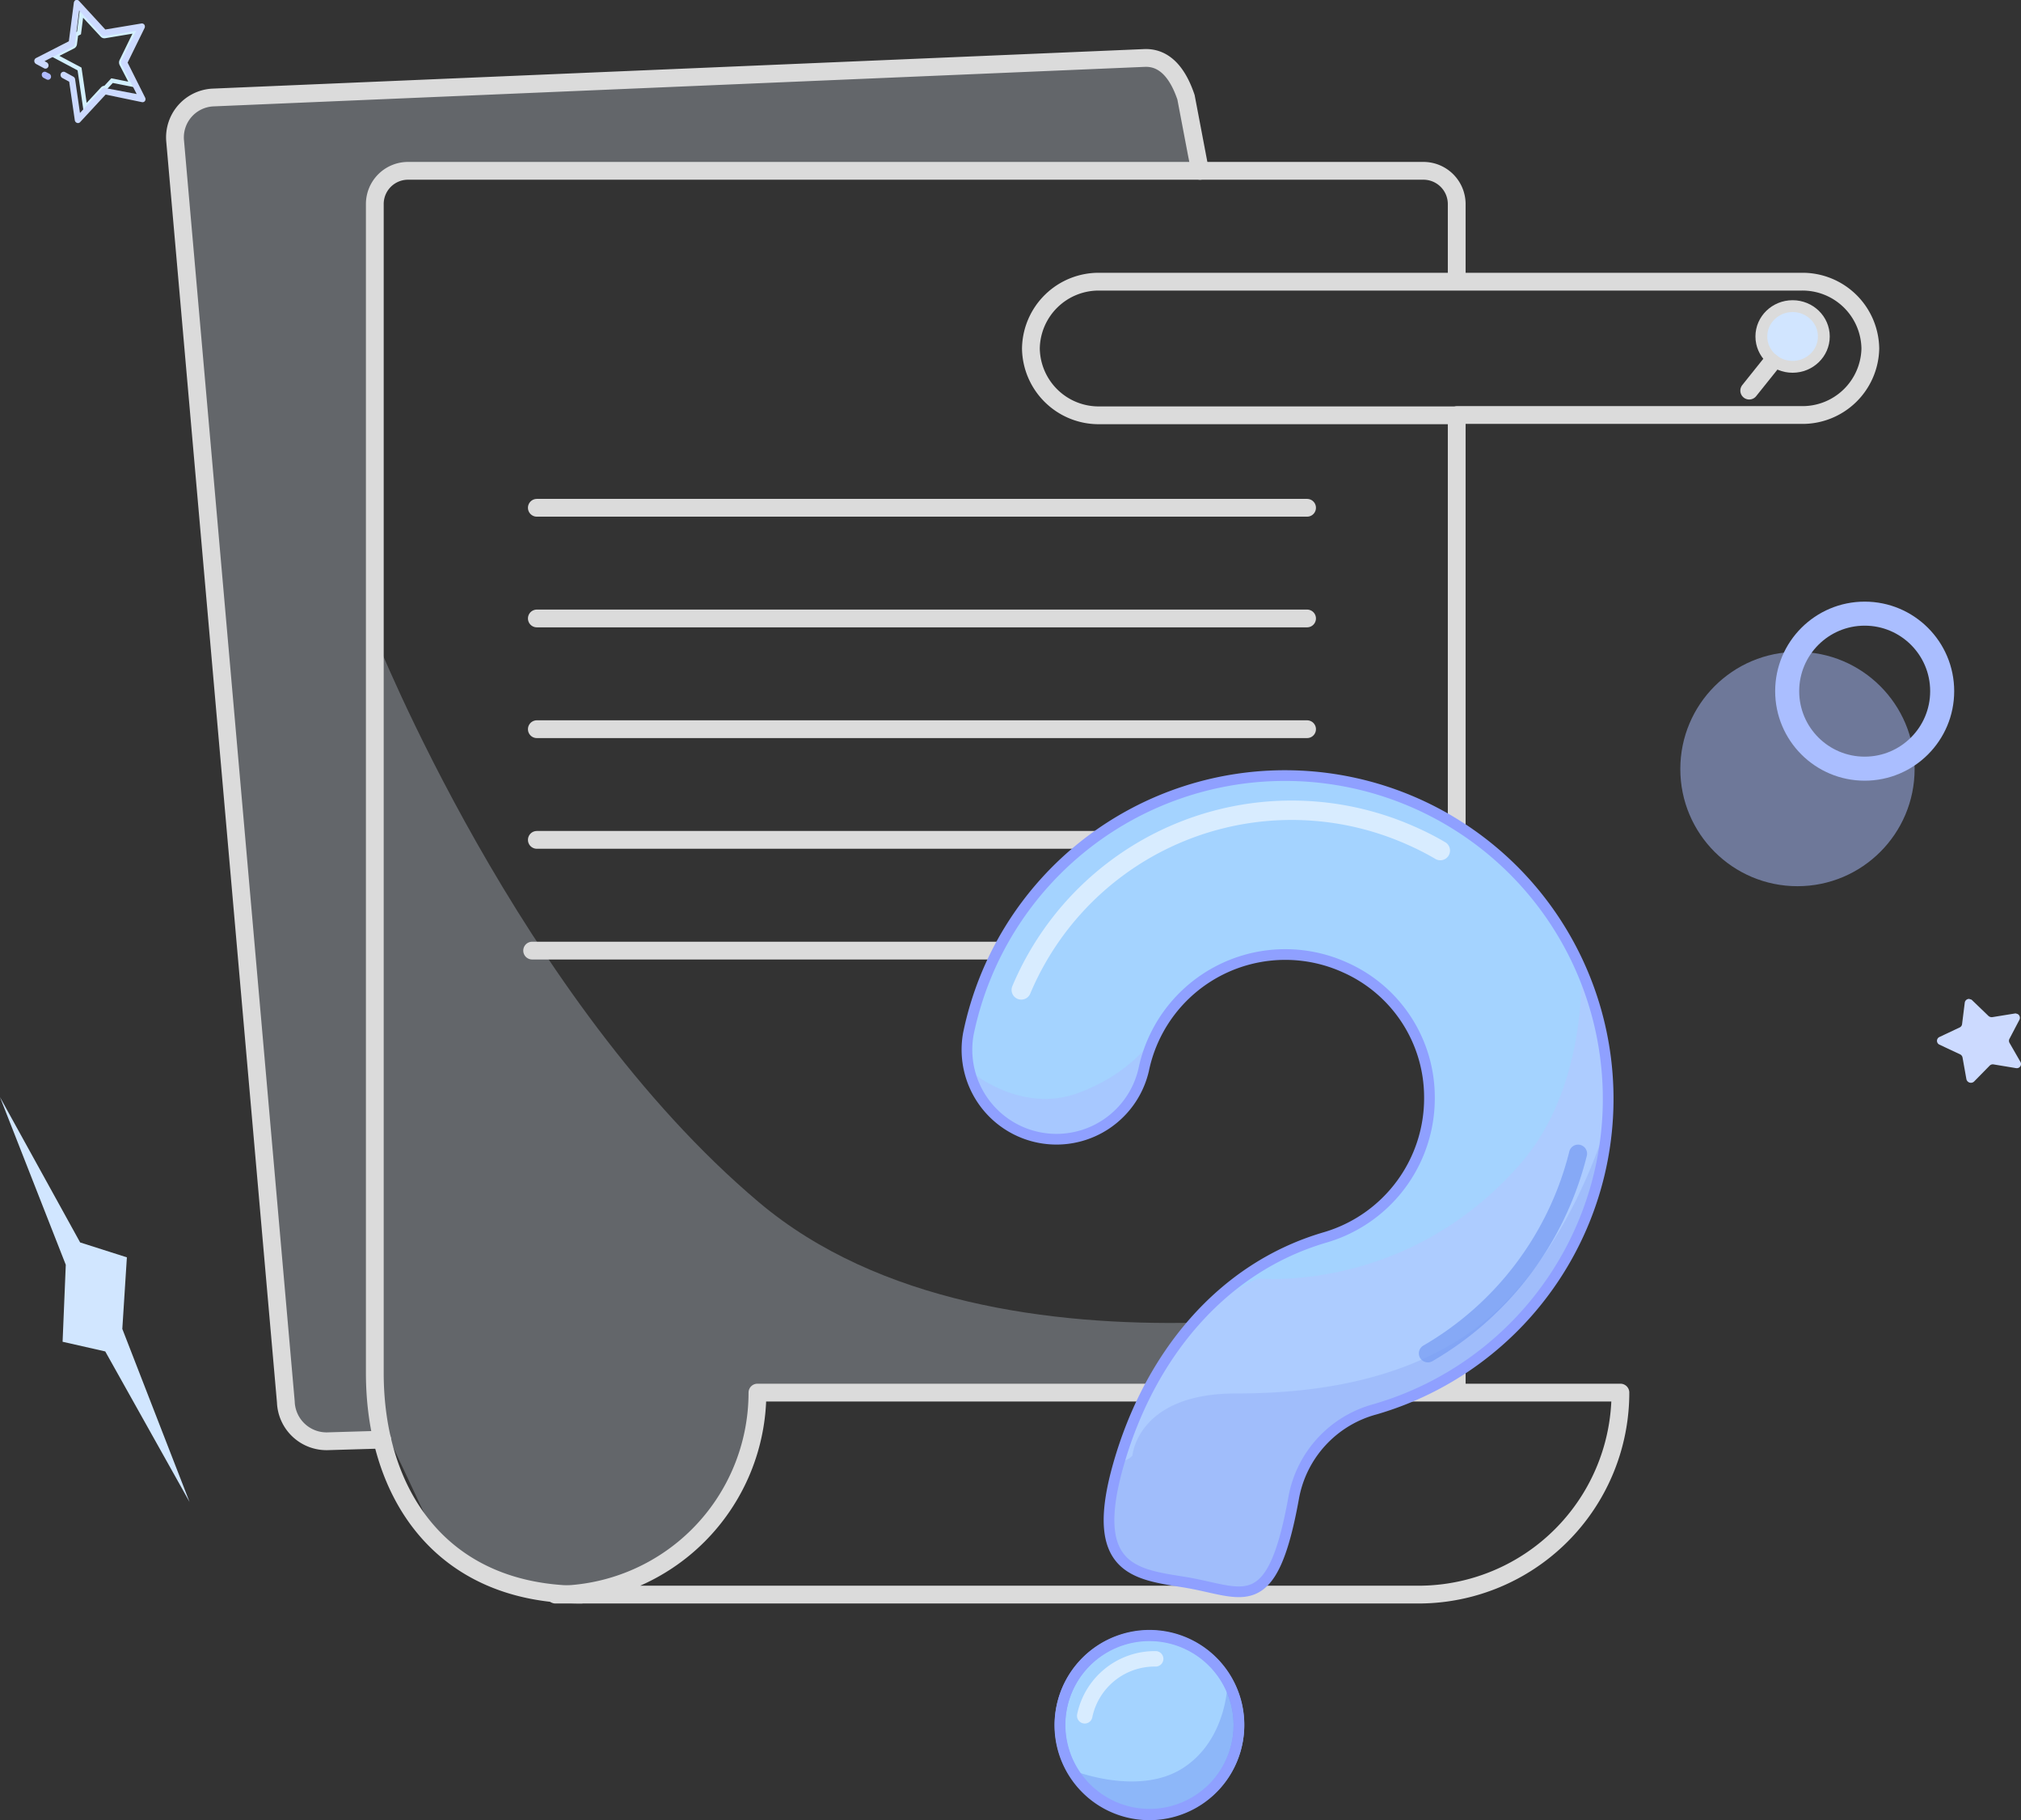 <svg xmlns="http://www.w3.org/2000/svg" xmlns:xlink="http://www.w3.org/1999/xlink" viewBox="0 0 336.41 302.92"><rect x="0" y="0" width="336.41" height="302.92" fill="#333333" stroke="none"/><defs><style>.cls-1,.cls-11,.cls-12,.cls-14,.cls-16,.cls-21,.cls-3,.cls-8{fill:none;}.cls-2{fill:#e6f1ff;opacity:0.27;}.cls-3,.cls-4{stroke:#dbdbdb;}.cls-11,.cls-14,.cls-16,.cls-3,.cls-4,.cls-8{stroke-linecap:round;stroke-linejoin:round;}.cls-3{stroke-width:2.96px;}.cls-4{fill:#d1e5ff;stroke-width:1.97px;}.cls-13,.cls-5{fill:#a4d3ff;}.cls-12,.cls-13,.cls-5{stroke:#8fa0ff;}.cls-12,.cls-13,.cls-21,.cls-5{stroke-miterlimit:10;}.cls-5{stroke-width:1.3px;}.cls-6{clip-path:url(#clip-path);}.cls-15,.cls-7{fill:#749af2;}.cls-7{fill-opacity:0.5;}.cls-14,.cls-8{stroke:#fff;opacity:0.57;}.cls-8{stroke-width:3.23px;}.cls-9{fill:#aabeff;opacity:0.5;}.cls-10{fill:#b5c5ff;opacity:0.48;}.cls-11{stroke:#749af2;stroke-width:3px;opacity:0.69;}.cls-12,.cls-13{stroke-width:1.78px;}.cls-14{stroke-width:2.57px;}.cls-15{opacity:0.49;}.cls-16{stroke:#aabeff;stroke-width:4px;}.cls-17{clip-path:url(#clip-path-2);}.cls-18{fill:#ccdaff;}.cls-19{fill:#d1e6ff;}.cls-20{fill:#b0bcff;}.cls-21{stroke:#d3f0ff;stroke-width:0.71px;}</style><clipPath id="clip-path"><path class="cls-1" d="M197.28,263.34c-8.12-1.32-16.13-1.93-11.12-19.55,5.11-17.94,17-32.76,34.43-37.85a24.13,24.13,0,0,0,17.35-23.56A23.63,23.63,0,0,0,223.86,161a24.07,24.07,0,0,0-33.49,17.07,14.9,14.9,0,0,1-29.18-6,53.8,53.8,0,1,1,67.69,62.48,18.69,18.69,0,0,0-13.54,14.75C211.7,269.48,207,264.94,197.28,263.34Z"/></clipPath><clipPath id="clip-path-2"><rect class="cls-1" x="323.16" y="166.55" width="13.32" height="14.61" transform="translate(65.81 437.11) rotate(-72.71)"/></clipPath></defs><g id="图层_2" data-name="图层 2"><g id="找不到相关搜索内容"><path class="cls-2" d="M241.47,214.94s-75.24,18.82-115.15-14.85S62.4,105.85,62.4,105.85l.46,129.52,10,21.25s14.3,9.7,19.61,8.77c35.81-6.28,34.63-33.62,34.63-33.62l115.39-1Z"/><path class="cls-2" d="M198,28.43l-.54-12.24a6.77,6.77,0,0,0-6.93-6.54L35.38,16.23a6.65,6.65,0,0,0-6.24,7.1L47.94,234.2a6.78,6.78,0,0,0,6.93,6.54h9L62.4,228.49l.07-196.27a2.94,2.94,0,0,1,3.23-2.63Z"/><path class="cls-3" d="M199.75,28.43l-2.33-12.24c-1.21-3.59-3.29-6.7-6.93-6.54L35.38,16.23a6.65,6.65,0,0,0-6.24,7.1l18.44,210a6.78,6.78,0,0,0,6.92,6.54l9.13-.27"/><path class="cls-3" d="M242.48,46.83V33.88a5.54,5.54,0,0,0-5.62-5.45H68a5.53,5.53,0,0,0-5.61,5.45V228.49c0,20.09,11,36.9,34.35,36.9"/><line class="cls-3" x1="242.48" y1="230.8" x2="242.48" y2="69.64"/><path class="cls-3" d="M242.48,69.07h57.4A11.29,11.29,0,0,0,311.33,58h0a11.29,11.29,0,0,0-11.45-11.12H183.06A11.29,11.29,0,0,0,171.6,58h0a11.29,11.29,0,0,0,11.46,11.12h59.42"/><ellipse class="cls-4" cx="298.39" cy="56" rx="5.2" ry="5.05"/><line class="cls-3" x1="294.9" y1="60.35" x2="291.17" y2="65.01"/><path class="cls-3" d="M92.46,265.39H236.11a33.62,33.62,0,0,0,33.62-33.62H126.08a33.62,33.62,0,0,1-33.62,33.62Z"/><line class="cls-3" x1="217.57" y1="84.51" x2="89.36" y2="84.51"/><line class="cls-3" x1="217.57" y1="102.93" x2="89.36" y2="102.93"/><line class="cls-3" x1="217.57" y1="121.36" x2="89.36" y2="121.36"/><line class="cls-3" x1="217.57" y1="139.78" x2="89.36" y2="139.78"/><line class="cls-3" x1="216.79" y1="158.21" x2="88.58" y2="158.21"/><path class="cls-5" d="M197.28,263.34c-8.12-1.32-16.13-1.93-11.12-19.55,5.11-17.94,17-32.76,34.43-37.85a24.13,24.13,0,0,0,17.35-23.56A23.63,23.63,0,0,0,223.86,161a24.07,24.07,0,0,0-33.49,17.07,14.9,14.9,0,0,1-29.18-6,53.8,53.8,0,1,1,67.69,62.48,18.69,18.69,0,0,0-13.54,14.75C211.7,269.48,207,264.94,197.28,263.34Z"/><g class="cls-6"><path class="cls-7" d="M267.53,186.71c2.87,6.55,0,1.55,0,8.84.06,24.44-18.72,44.5-42,51.24A18.69,18.69,0,0,0,212,261.54c-3.64,20.19-8.33,15.65-18,14.06-8.13-1.33-16.14-1.94-11.13-19.55,5.11-18,2.75-11.05,5.63-13.78,0,0,.78-10.26,17-10.35,9.78,0,27-1,40.27-10.95C261.34,209.24,267.53,186.71,267.53,186.71Z"/></g><path class="cls-8" d="M170,164.75A48.82,48.82,0,0,1,234.7,139a46,46,0,0,1,5.05,2.56"/><path class="cls-9" d="M192.64,171.7a23.8,23.8,0,0,0-2.27,6.37,14.9,14.9,0,0,1-29.2-.08s8.53,7.58,18.4,3.88S192.64,171.7,192.64,171.7Z"/><path class="cls-10" d="M263.2,161.38a52.24,52.24,0,0,1,4.48,21,53.62,53.62,0,0,1-38.8,52.19,18.69,18.69,0,0,0-13.54,14.75c-3.64,20.19-8.33,15.65-18.06,14-8.12-1.32-16.13-1.93-11.12-19.55,5.11-17.94,15.61-28,23.35-31,0,0,24.85,2.58,43.72-19.26C264.32,180.68,263.2,161.38,263.2,161.38Z"/><path class="cls-11" d="M262.68,192a53.31,53.31,0,0,1-25,33.24"/><path class="cls-12" d="M197.28,263.34c-8.12-1.32-16.13-1.93-11.12-19.55,5.11-17.94,17-32.76,34.43-37.85a24.13,24.13,0,0,0,17.35-23.56A23.63,23.63,0,0,0,223.86,161a24.07,24.07,0,0,0-33.49,17.07,14.9,14.9,0,0,1-29.18-6,53.8,53.8,0,1,1,67.69,62.48,18.69,18.69,0,0,0-13.54,14.75C211.7,269.48,207,264.94,197.28,263.34Z"/><path class="cls-13" d="M176.73,284.13a14.9,14.9,0,1,0,9.9-11.13,14.89,14.89,0,0,0-9.9,11.13Z"/><path class="cls-14" d="M192.37,276.08a11.9,11.9,0,0,0-11.81,9.48h0"/><path class="cls-15" d="M178.43,294.6a14.89,14.89,0,0,0,25.92-14.68s0,9.58-7.47,14.36S178.43,294.6,178.43,294.6Z"/><path class="cls-12" d="M176.76,284.05a14.89,14.89,0,1,0,9.89-11.13,14.89,14.89,0,0,0-9.89,11.13Z"/><circle class="cls-16" cx="310.39" cy="115.03" r="12.9"/><circle class="cls-9" cx="299.2" cy="127.99" r="19.5"/><g class="cls-17"><path class="cls-18" d="M328.6,180a.77.77,0,0,1-1.28-.4l-.64-3.59a.74.74,0,0,0-.42-.54l-3.43-1.61a.7.7,0,0,1,0-1.27l3.39-1.6a.7.7,0,0,0,.38-.53l.45-3.6a.72.72,0,0,1,1.24-.38l2.7,2.6a.82.82,0,0,0,.67.2l3.7-.6a.73.73,0,0,1,.81,1l-1.68,3.21a.7.7,0,0,0,0,.66l1.85,3.22a.7.7,0,0,1-.75,1l-3.75-.62a.74.74,0,0,0-.64.2L328.6,180Z"/></g><polygon class="cls-19" points="10.42 223.31 10.95 210.5 0 182.6 13.34 206.78 21.12 209.26 20.36 221.17 31.55 249.97 17.52 224.92 10.42 223.31"/><path class="cls-20" d="M7,12.13a.56.56,0,0,0,0,.08.59.59,0,0,0,.24.74l.52.27A.5.5,0,0,0,8.44,13a.56.56,0,0,0-.24-.74L7.68,12a.48.48,0,0,0-.64.16Z"/><path class="cls-21" d="M22.67,5.14l-2.44,5a.59.59,0,0,0,0,.52L22,14.08l-3.35-.66-1.13,1.22a.47.47,0,0,0-.45.15l-2.89,3.12-.94-6.43L9.12,9.29l3.06-1.55a.55.55,0,0,0,.28-.41l.21-1.61.48-.24.43-3.32L17,5.84a.49.49,0,0,0,.46.17Z"/><path class="cls-18" d="M12.38.22a.5.5,0,0,0-.09.24l-.83,6.41L6,9.66a.54.54,0,0,0-.29.49.58.58,0,0,0,.3.5l1.32.71a.5.5,0,0,0,.7-.24.58.58,0,0,0-.25-.74l-.37-.2,4.77-2.43a.53.53,0,0,0,.28-.41l.72-5.6,3.77,4.12A.51.51,0,0,0,17.4,6l5.27-.87-2.45,5a.59.59,0,0,0,0,.52l2.53,5-5.28-1a.5.5,0,0,0-.46.15l-3.7,4-.81-5.62a.59.59,0,0,0-.29-.42L10.83,12a.51.51,0,0,0-.7.24.58.58,0,0,0,.25.74l1.14.62L12.45,20a.55.55,0,0,0,.36.45.48.48,0,0,0,.53-.13l4.24-4.58L23.63,17a.49.49,0,0,0,.51-.21.57.57,0,0,0,0-.58l-2.9-5.79,2.8-5.71a.58.58,0,0,0,0-.58.51.51,0,0,0-.51-.22l-6,1L13.17.17A.53.53,0,0,0,12.63,0a.55.55,0,0,0-.25.2Z"/></g></g></svg>